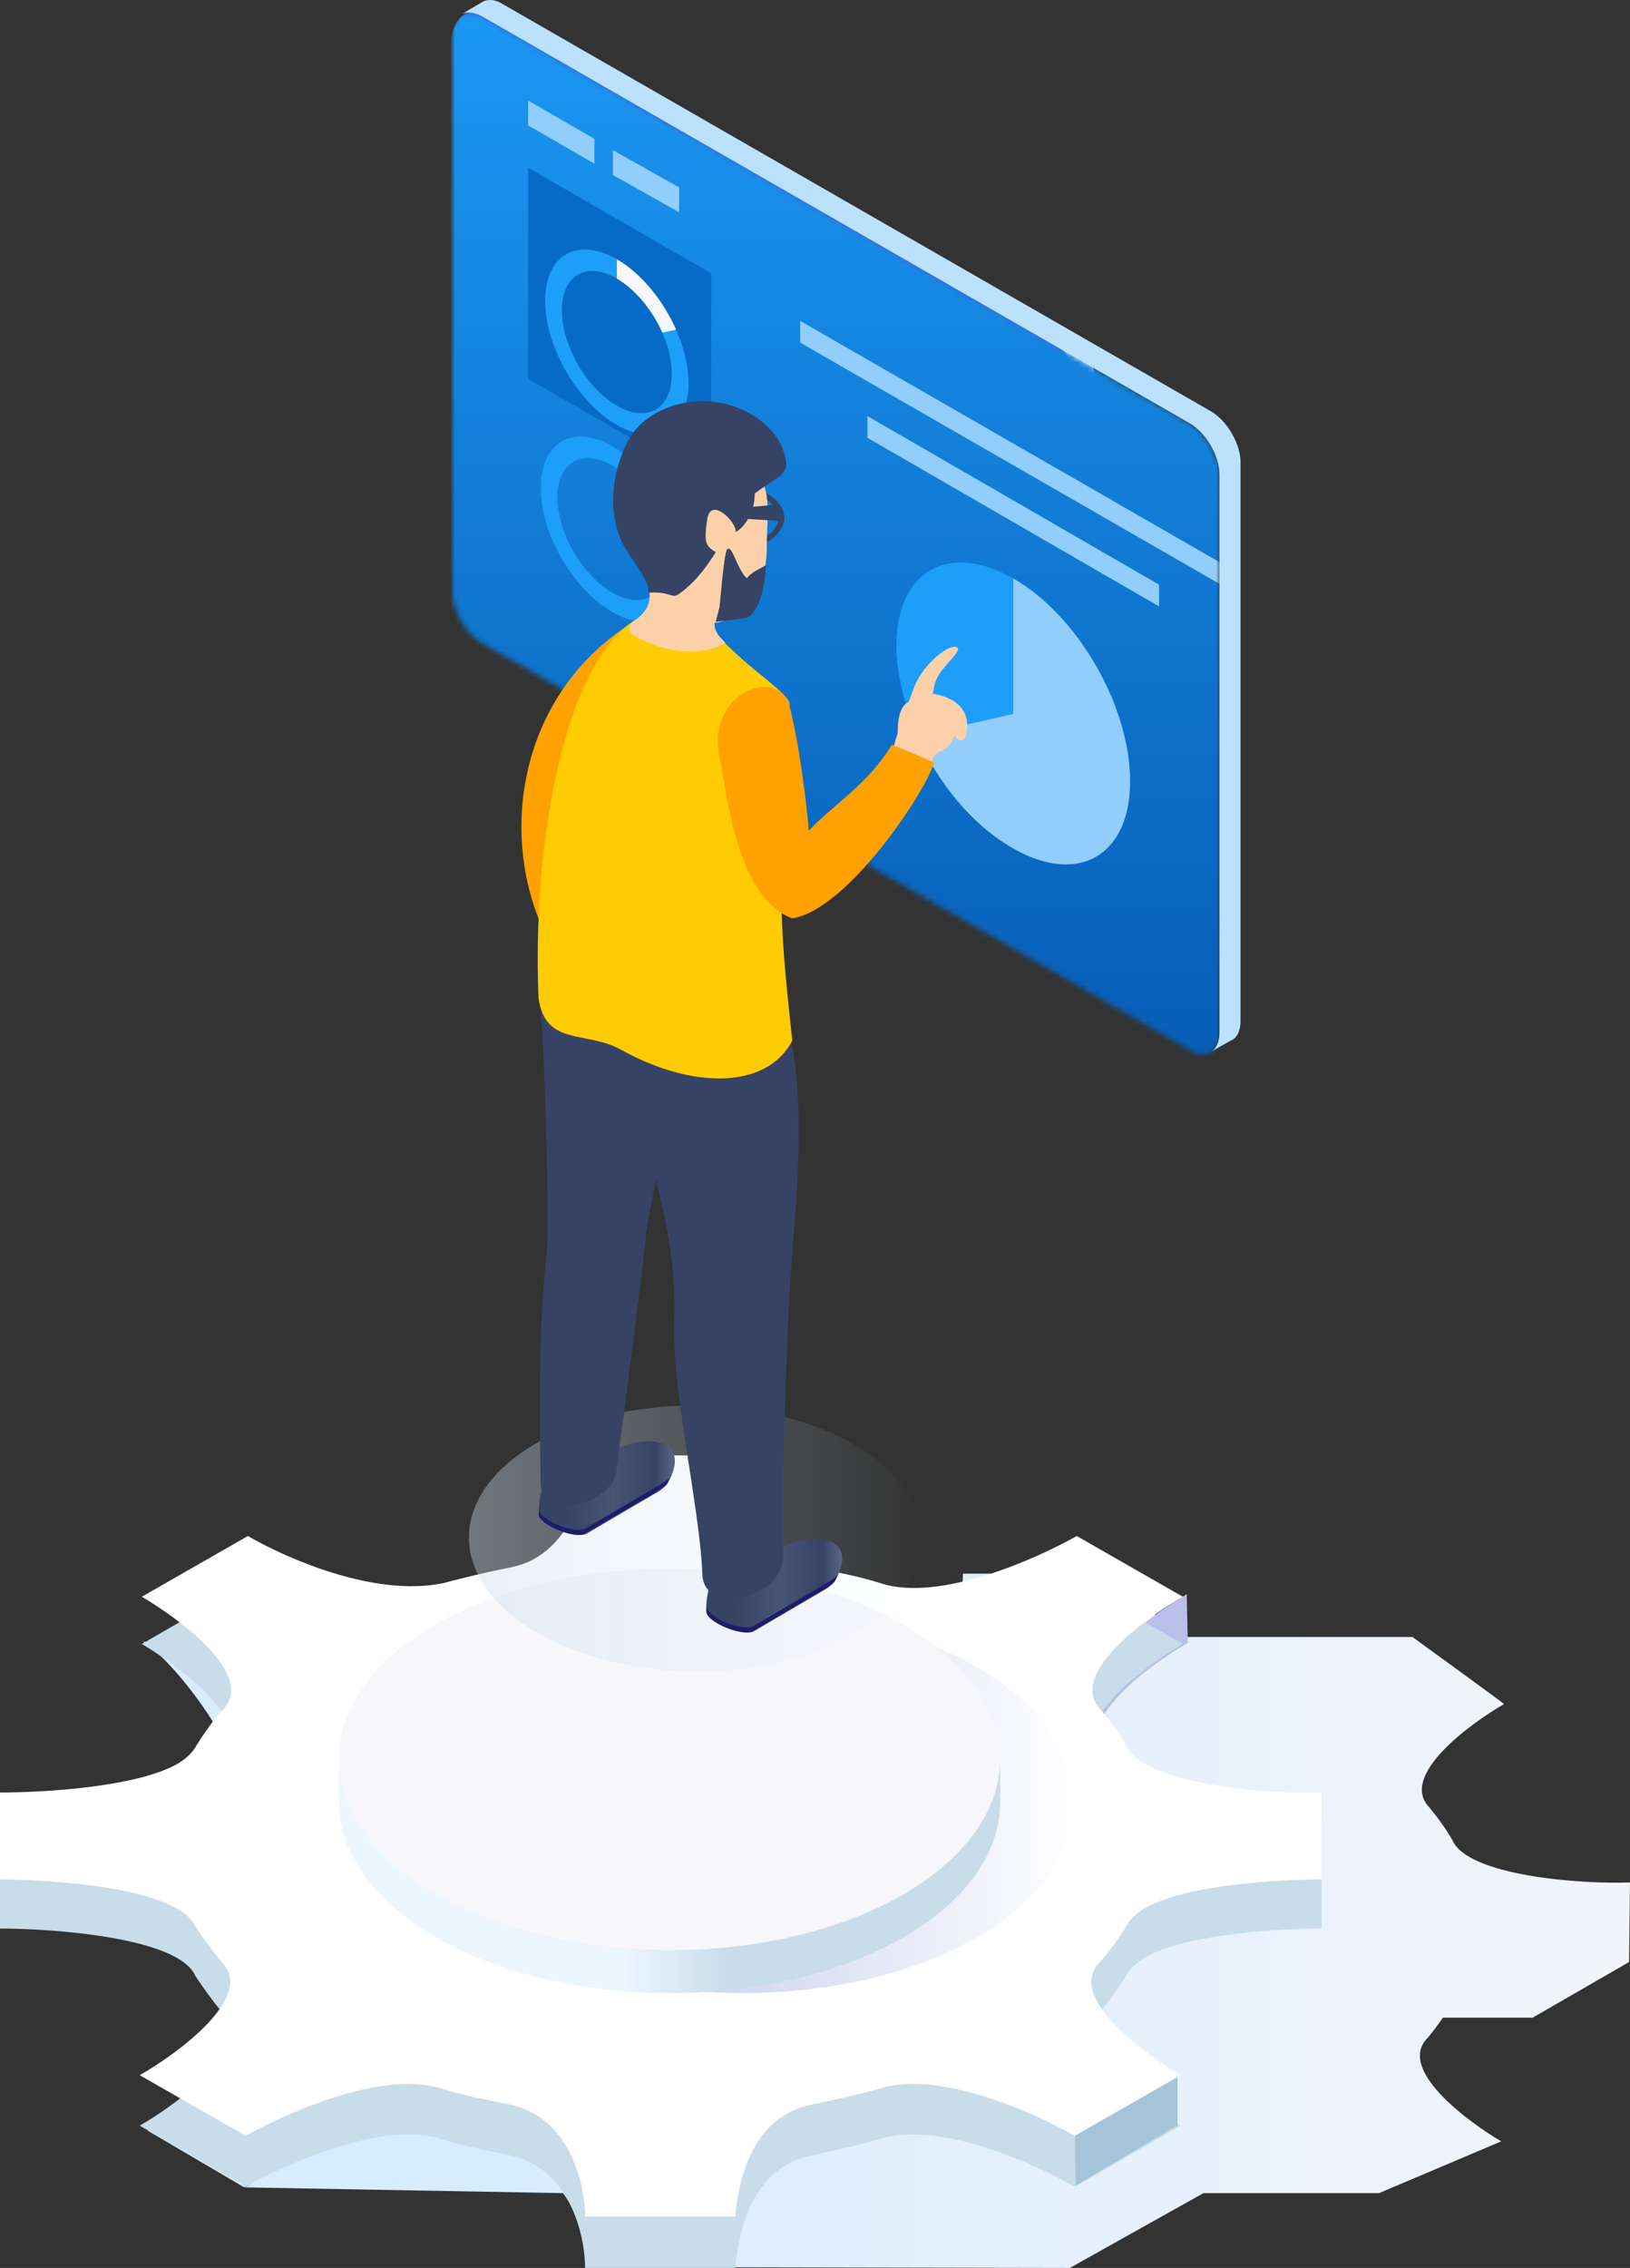 <svg width="317" height="441" viewBox="0 0 317 441" fill="none" xmlns="http://www.w3.org/2000/svg"><rect x="0" y="0" width="317" height="441" fill="#333333" stroke="none"/><path d="M92.638 354.244C112.883 342.588 145.603 342.588 165.849 354.244C175.869 359.97 180.777 367.741 180.981 375.308L180.777 356.689C180.777 349.122 175.664 341.351 165.644 335.625C145.399 323.969 112.679 323.969 92.433 335.625C82.208 341.556 77.096 349.327 77.096 356.893L77.3 375.513C77.3 367.742 82.413 359.97 92.638 354.244Z" fill="url(#a)"/><path d="M282.479 357.837C281.18 355.599 279.695 353.549 278.025 351.497C271.9 345.344 286.005 335.089 292.501 331.359C292.687 331.359 274.684 318.307 274.684 318.307H230.14C226.428 313.645 213.808 309.356 213.808 306H187.268C187.268 310.289 185.412 319.985 178.173 324.274C176.689 325.206 174.833 325.765 172.791 326.138C169.079 326.884 165.367 327.817 161.841 328.749C161.655 328.749 161.47 328.749 161.284 328.749C157.758 327.63 154.046 326.884 150.334 326.138C138.456 324.274 136.043 311.221 136.043 306H109.502C109.502 310.289 107.646 319.985 100.408 324.274C98.923 325.206 97.067 325.765 95.026 326.138C91.314 326.884 87.602 327.817 84.076 328.749C71.826 331.359 55.865 324.087 49.555 320.358L27.84 319.239C34.15 322.968 51.225 345.157 45.1 351.311C43.244 353.362 41.76 355.6 40.46 357.651C39.904 358.77 38.79 359.888 37.305 360.821C30.067 365.109 13.363 366.042 5.754 366.042L0 374.246C9.094 374.246 41.76 372.941 44.729 379.84C46.028 382.077 43.059 394.198 44.729 396.249C50.854 402.402 35.263 410.606 28.767 414.336L47.513 425.337C48.255 424.964 48.998 424.591 49.926 424.032L47.698 425.337L109.502 426.456C113.029 431.117 114.142 437.643 113.957 440.813L208.054 441L234.038 426.456H268.188L291.944 416.387C285.634 412.658 271.529 402.402 277.653 396.249C278.767 394.943 279.695 393.638 280.623 392.333H298.069L316.814 381.518L317 366.042C307.349 366.415 285.449 364.736 282.479 357.837Z" fill="url(#b)"/><path d="M231 319.502L230.793 310C224.793 313.533 213 321.847 213 328.497L213.207 338C213.207 331.349 225 322.828 231 319.502Z" fill="#B9BFE8"/><path d="M43.106 391.197C49.847 397.96 34.321 409.232 27.171 413.331L47.804 425.219C54.955 421.12 74.362 412.102 86.007 415.996C89.889 417.226 93.975 418.046 98.06 418.866C111.135 420.915 113.791 435.261 113.791 441H143.005C143.413 436.081 145.048 425.424 153.015 420.915C154.649 419.89 156.692 419.275 158.94 418.866C163.025 418.046 167.111 417.021 170.993 415.996C182.638 412.102 202.045 421.12 208.991 425.219L229.625 413.331C222.679 409.232 207.153 397.96 213.894 391.197C215.937 388.943 217.572 386.483 219.002 384.228C219.614 382.999 220.84 381.769 222.475 380.744C230.442 376.03 248.828 375.006 257 375.006V354.153C246.377 354.563 222.27 356.355 219.002 348.772C217.572 346.312 215.937 344.058 214.099 341.803C207.357 335.04 222.883 323.768 230.033 319.669L209.4 307.781C202.25 311.88 182.842 320.898 171.197 317.004C167.316 315.774 163.23 314.955 159.144 314.135C146.069 312.085 143.413 297.739 143.413 292H114.199C114.199 296.714 112.157 307.371 104.189 312.085C102.555 313.11 100.512 313.725 98.265 314.135C94.179 314.955 90.093 315.979 86.212 317.004C72.728 319.873 55.159 311.88 48.213 307.781L27.579 319.669C34.525 323.768 50.052 335.04 43.31 341.803C41.267 344.058 39.633 346.517 38.203 348.772C37.59 350.001 36.364 351.231 34.73 352.256C26.762 356.97 8.376 355.113 0 355.113V375.006C10.01 375.006 34.73 376.645 37.998 384.228C39.633 386.688 41.267 388.943 43.106 391.197ZM92.34 345.288C112.565 333.605 145.252 333.605 165.477 345.288C185.702 356.97 185.498 376.03 165.273 387.712C145.048 399.395 112.361 399.395 92.136 387.712C71.911 376.03 72.115 357.175 92.34 345.288Z" fill="#C8DCEA"/><path d="M229 413.254V403L209 414.747L209.196 425L229 413.254Z" fill="#A6C4D9"/><path d="M43.106 381.531C49.847 388.249 34.321 399.446 27.171 403.517L47.804 415.325C54.955 411.253 74.362 402.296 86.007 406.164C89.889 407.385 93.975 408.2 98.06 409.014C111.135 411.05 113.791 425.3 113.791 431H143.005C143.413 426.114 145.048 415.529 153.015 411.05C154.649 410.032 156.692 409.421 158.94 409.014C163.025 408.2 167.111 407.182 170.993 406.164C182.638 402.296 202.045 411.253 208.991 415.325L229.625 403.517C222.679 399.446 207.153 388.249 213.894 381.531C215.937 379.292 217.572 376.849 219.002 374.609C219.614 373.388 220.84 372.167 222.475 371.149C230.442 366.466 248.828 365.448 257 365.448V348.552C246.377 348.959 222.27 346.923 219.002 339.391C217.572 336.948 215.937 334.709 214.099 332.469C207.357 325.751 222.883 314.554 230.033 310.483L209.4 298.675C202.25 302.747 182.842 311.704 171.197 307.836C167.316 306.615 163.23 305.801 159.144 304.986C146.069 302.951 143.413 288.7 143.413 283H114.199C114.199 287.682 112.157 298.268 104.189 302.951C102.555 303.968 100.512 304.579 98.265 304.986C94.179 305.801 90.093 306.818 86.212 307.836C72.728 310.686 55.159 302.747 48.213 298.675L27.579 310.483C34.525 314.554 50.052 325.751 43.31 332.469C41.267 334.709 39.633 337.151 38.203 339.391C37.59 340.612 36.364 341.834 34.73 342.852C26.762 347.534 8.376 348.552 0 348.552V365.448C10.01 365.448 34.73 367.077 37.998 374.609C39.633 377.052 41.267 379.292 43.106 381.531ZM92.34 335.93C112.565 324.326 145.252 324.326 165.477 335.93C185.702 347.534 185.498 366.466 165.273 378.07C145.048 389.674 112.361 389.674 92.136 378.07C71.911 366.466 72.115 347.737 92.34 335.93Z" fill="#fff"/><path d="M99.127 324.189C124.218 309.74 164.929 309.74 190.02 324.189C202.615 331.413 208.863 340.981 208.863 350.451C208.863 359.921 202.615 369.489 190.02 376.714C164.929 391.163 124.218 391.163 99.127 376.714C74.036 362.167 74.036 338.736 99.127 324.189Z" fill="url(#c)"/><path d="M84.678 315.89C109.768 301.441 150.48 301.441 175.571 315.89C188.165 323.115 194.414 332.683 194.414 342.153C194.414 351.623 188.165 361.191 175.571 368.415C150.48 382.865 109.768 382.865 84.678 368.415C59.587 353.868 59.587 330.34 84.678 315.89Z" fill="#F6F6FB"/><path d="M175.669 368.415C150.578 382.865 109.866 382.865 84.775 368.415C72.278 361.191 65.932 351.721 65.932 342.153V350.451C65.932 359.922 72.181 369.392 84.775 376.714C109.866 391.163 150.578 391.163 175.669 376.714C188.165 369.489 194.511 360.019 194.511 350.451V342.055C194.511 351.623 188.165 361.093 175.669 368.415Z" fill="url(#d)"/><path d="M213.309 75.767V180.269C213.309 183.418 209.949 185.308 207.22 183.768L98.25 120.844C94.051 118.394 91.462 113.984 91.462 109.085V4.654C91.462 1.504 94.821 -0.386 97.55 1.154L206.52 64.079C210.719 66.458 213.309 70.938 213.309 75.767Z" fill="#E6E7F5"/><path d="M210.439 77.448V181.949C210.439 185.099 207.08 186.989 204.35 185.449L95.381 122.524C91.182 120.074 88.592 115.665 88.592 110.765V6.334C88.592 3.184 91.951 1.295 94.681 2.834L203.65 65.759C207.85 68.139 210.439 72.618 210.439 77.448Z" fill="url(#e)"/><mask id="f" maskUnits="userSpaceOnUse" x="88" y="2" width="150" height="204"><path d="M88 115.127C88 118.746 90.578 123.182 93.741 125.05L231.416 204.199C234.58 206.067 237.158 204.549 237.158 200.93V92.246C237.158 88.627 234.58 84.191 231.416 82.323L93.741 3.173C90.578 1.305 88 2.823 88 6.442V115.127Z" fill="#F6F7FB"/></mask><g mask="url(#f)"><path d="M246.134 207.626C246.134 214.063 241.507 216.678 235.875 213.459L97.887 133.805C92.255 130.587 87.629 122.742 87.629 116.104V9.093C87.629 2.657 92.255 0.041 97.887 3.26L235.875 82.915C241.507 86.133 246.134 93.978 246.134 100.616V207.626Z" fill="url(#g)"/><path d="M138.319 94.178L102.716 73.661V32.627L138.319 53.144V94.178Z" fill="#066BC6"/><path d="M115.589 31.823L102.716 24.38V19.553L115.589 26.995V31.823zM132.083 41.277L119.209 34.035V29.208L132.083 36.449V41.277zM238.49 114.293L155.617 66.621V62.397L238.49 110.069V114.293zM225.416 117.914L168.692 85.127V80.903L225.416 113.69V117.914z" fill="#91CEFC"/><path d="M197.054 112.483C184.381 105.242 174.324 111.075 174.324 125.558C174.324 131.19 175.933 137.224 178.548 143.057L197.255 138.834V112.483H197.054Z" fill="#1D9EF9"/><path d="M197.054 112.483V138.833L178.347 143.057C182.37 152.31 189.209 160.557 197.054 164.983C209.726 172.224 219.784 166.391 219.784 151.908C219.784 137.425 209.726 119.724 197.054 112.483Z" fill="#91CEFC"/></g><path d="M235.517 79.988C238.681 81.856 241.259 86.292 241.259 89.911V198.595C241.259 200.463 240.555 201.864 239.384 202.331L235.634 204.432C236.572 203.849 237.158 202.565 237.158 200.814V92.246C237.158 88.627 234.58 84.191 231.416 82.323L93.741 3.173C92.218 2.356 90.812 2.239 89.875 2.706L93.624 0.488C94.679 -0.212 96.202 -0.212 97.842 0.838" fill="#BCE1FD"/><path d="M119.102 86.784C111.421 82.358 105.159 85.948 105.159 94.883 105.159 103.817 111.421 114.588 119.102 119.014 126.783 123.439 133.045 119.849 133.045 110.915 133.045 101.98 126.867 91.209 119.102 86.784zM119.102 115.256C113.174 111.833 108.416 103.567 108.416 96.72 108.416 89.873 113.174 87.118 119.102 90.541 125.03 93.964 129.789 102.231 129.789 109.078 129.789 115.841 125.03 118.596 119.102 115.256zM119.962 50.406C112.281 45.98 106.019 49.571 106.019 58.505 106.019 67.44 112.281 78.211 119.962 82.636 127.643 87.062 133.905 83.471 133.905 74.537 133.905 65.686 127.643 54.915 119.962 50.406zM119.962 78.879C114.034 75.456 109.275 67.189 109.275 60.342 109.275 53.495 114.034 50.74 119.962 54.163 125.89 57.587 130.649 65.853 130.649 72.7 130.649 79.547 125.89 82.302 119.962 78.879z" fill="#1D9EF9"/><path d="M128.812 64.684L131.484 64.099C128.979 58.421 124.721 53.161 119.962 50.406V54.163C123.635 56.334 126.892 60.342 128.812 64.684Z" fill="#F6F7FB"/><path opacity=".4" d="M166.409 317.489C149.243 327.576 121.447 327.489 104.194 317.314C86.941 307.226 86.854 290.824 104.02 280.824C121.185 270.737 148.982 270.825 166.234 281C183.487 291.087 183.574 307.402 166.409 317.489Z" fill="url(#h)"/><path d="M104.79 294.385C104.79 284.101 111.353 283.833 111.353 283.833C111.353 283.833 114.835 283.833 120.729 281.429C126.354 279.025 134.39 279.96 129.97 288.241C129.97 288.375 129.836 288.375 129.836 288.508C129.568 288.909 129.033 289.31 128.363 289.844L114.032 298.259C111.755 299.327 104.79 296.522 104.79 294.385Z" fill="url(#i)"/><path d="M104.79 293.45C104.924 295.587 111.755 298.392 113.898 297.19L128.229 288.775C128.765 288.508 129.568 287.974 130.238 287.306C130.104 287.573 129.97 287.84 129.836 288.107C129.836 288.241 129.702 288.241 129.702 288.375C129.434 288.775 128.899 289.176 128.229 289.71L113.898 298.125C111.889 299.327 105.594 296.789 104.79 294.786C104.79 294.652 104.79 294.519 104.79 294.385C104.79 293.984 104.79 293.717 104.79 293.45Z" fill="#1E1C6B"/><path d="M107.469 282.364C109.21 282.364 115.103 283.833 115.103 283.833C115.103 283.833 115.103 284.635 115.639 285.303L115.773 285.436C116.978 286.238 118.184 287.573 115.371 289.31C113.094 290.779 111.219 289.844 110.416 288.909C110.014 288.241 109.478 287.44 108.808 287.039C108.005 286.638 107.603 286.371 107.201 286.371V286.238C107.201 286.238 106.665 282.364 107.469 282.364Z" fill="#fff"/><path d="M107.334 181.655C113.763 181.788 129.969 182.055 136.398 182.189C133.987 201.556 129.166 219.187 125.951 238.02C122.469 256.318 118.585 269.141 115.102 284.367C113.897 287.172 108.138 286.104 106.932 283.432C105.995 269.408 104.923 252.445 109.209 236.283C108.54 218.653 106.932 199.152 107.334 181.655Z" fill="#364364"/><path d="M137.337 313.351C137.337 303.066 143.9 302.799 143.9 302.799C143.9 302.799 147.382 302.799 153.275 300.395C158.901 297.991 166.937 298.926 162.517 307.207C162.517 307.34 162.383 307.34 162.383 307.474C162.115 307.875 161.58 308.275 160.91 308.81L146.579 317.224C144.436 318.293 137.471 315.488 137.337 313.351Z" fill="url(#j)"/><path d="M137.471 312.416C137.605 314.553 144.436 317.358 146.579 316.156L160.91 307.741C161.445 307.474 162.249 306.94 162.919 306.272C162.785 306.539 162.651 306.806 162.517 307.073C162.517 307.207 162.383 307.207 162.383 307.34C162.115 307.741 161.579 308.142 160.91 308.676L146.579 317.091C144.57 318.293 138.275 315.755 137.471 313.751C137.471 313.618 137.471 313.484 137.471 313.351C137.337 312.95 137.471 312.683 137.471 312.416Z" fill="#1E1C6B"/><path d="M140.016 301.33C141.757 301.33 147.651 302.799 147.651 302.799C147.651 302.799 147.651 303.601 148.186 304.269L148.32 304.402C149.526 305.203 150.731 306.539 147.919 308.276C145.642 309.745 143.767 308.81 142.963 307.875C142.561 307.207 142.025 306.406 141.356 306.005C140.552 305.604 140.15 305.337 139.748 305.337V305.203C139.748 305.203 139.347 301.33 140.016 301.33Z" fill="#fff"/><path d="M127.828 227.735C126.087 219.454 105.595 218.386 106.934 185.528C113.363 184.593 145.642 199.686 152.071 198.751C152.874 218.252 150.999 236.417 150.865 255.517C150.464 274.083 148.722 287.439 147.785 302.933C146.981 305.871 141.222 305.738 139.615 303.334C136.4 289.71 132.65 273.014 134.123 256.452C132.248 247.236 129.971 237.485 127.828 227.735Z" fill="url(#k)"/><path d="M117.798 203.789C125.692 220.216 131.833 239.754 131.115 256.978C130.557 269.817 136.112 293.224 136.59 306.063C136.829 314.515 152.588 310.808 152.349 302.355C151.871 289.197 152.885 267.823 153.363 254.666C154.081 236.723 158.788 209.108 150.495 192.043C146.667 184.069 124.815 196.373 128.643 204.427L117.798 203.789Z" fill="#364364"/><path d="M106.254 182.773C109.683 193.459 106.015 160.382 105.138 196.678C105.855 203.217 106.972 238.238 106.254 244.777C104.659 257.775 104.978 275.16 105.138 288.317C105.217 296.77 119.984 291.889 119.904 285.669C121.758 271.764 123.877 255.338 125.472 242.101C126.27 235.402 126.27 211.365 125.472 204.746C124.117 193.024 126.908 196.054 123.319 184.65C120.608 176.517 103.622 174.64 106.254 182.773Z" fill="#364364"/><path d="M121.8 121.818C99.031 137.044 96.352 167.23 108.674 186.33C108.54 186.33 105.996 143.99 121.8 121.818Z" fill="#FFA100"/><path fill-rule="evenodd" clip-rule="evenodd" d="M147.034 103.856C146.801 103.112 146.741 102.003 146.741 100.606C146.741 100.176 146.731 99.729 146.721 99.313C146.716 99.062 146.71 98.823 146.708 98.606C146.7 97.989 146.711 97.488 146.767 97.091C146.825 96.677 146.915 96.513 146.957 96.463C146.968 96.45 146.972 96.448 146.979 96.445L146.979 96.445C146.991 96.44 147.042 96.42 147.16 96.42C147.74 96.42 148.839 96.864 149.848 97.749C150.842 98.622 151.456 99.668 151.456 100.606C151.456 101.612 150.926 102.618 150.114 103.405C149.281 104.213 148.345 104.603 147.772 104.603C147.539 104.603 147.436 104.541 147.366 104.478C147.272 104.392 147.146 104.214 147.034 103.856ZM147.772 105.68C145.876 105.68 145.664 103.367 145.664 100.606C145.664 100.183 145.655 99.765 145.646 99.362C145.595 97.137 145.555 95.344 147.16 95.344C149.057 95.344 152.532 97.846 152.532 100.606C152.532 103.367 149.669 105.68 147.772 105.68Z" fill="#364364"/><path d="M120.729 204.094C134.658 211.841 149.123 211.841 154.079 202.358C152.204 184.594 150.463 170.168 154.079 153.072C153.008 143.722 152.338 142.253 153.543 136.777C153.141 134.907 147.382 131.034 143.364 127.294C138.944 123.287 135.864 119.413 133.587 118.879C112.552 113.943 103.249 157.97 104.723 194.032C106.062 203.516 113.898 200.354 120.729 204.094Z" fill="#FFCC03"/><path d="M123.006 121.016C127.158 118.078 126.488 116.074 125.952 112.067 125.149 109.93 124.747 107.66 124.747 105.122 124.747 96.173 130.506 88.426 137.471 88.827 151.668 89.762 149.123 97.242 149.123 106.19 149.123 114.472 145.373 120.215 138.944 121.15 138.944 122.486 139.346 123.287 141.087 125.023 136.399 127.828 129.702 126.493 127.024 125.29 124.077 124.088 120.997 123.02 123.006 121.016zM174.571 142.653C174.571 139.181 175.24 137.177 176.714 136.509 176.982 135.708 177.383 134.773 177.651 133.971 179.392 129.029 185.018 124.755 186.223 125.957 186.893 126.625 184.08 128.896 182.607 131.167 181.669 132.769 181.669 133.571 181.402 134.906 181.402 134.906 188.098 135.574 188.098 141.05 188.098 145.592 185.687 143.722 185.687 142.92 183.946 147.462 181.937 144.79 181.134 148.53L173.901 145.325C173.767 145.191 174.035 144.122 174.571 142.653z" fill="#FCD1A9"/><path d="M136.789 78C130.12 78 125.815 81.166 124.083 82.997 122.351 84.828 121.216 87.399 120.534 89.54 117.97 97.239 119.755 103.164 121.201 105.897 122.646 108.63 126.297 112.74 126.126 115.221 132.024 114.964 130.021 117.43 133.782 114.093 136.517 111.698 138.517 108.455 139.201 107.343 137.184 106.189 136.89 105.455 137.539 100.956 138.187 96.457 143.265 101.479 143.094 103.446 144.633 102.676 146.86 99.635 146.774 95.956 152.072 91.988 154.125 92.406 152.178 87.21 150.231 82.014 143.458 78 136.789 78zM148.934 109.94C148.864 114.74 147.171 120.271 144.491 120.271L139.201 120.906 139.907 118.153C140.048 117.659 140.753 107.353 141.458 106.789 142.446 105.942 143.433 110.953 145.266 112.436 145.972 111.377 147.524 110.717 148.934 109.94z" fill="#364364"/><path d="M151.452 98.097L141.74 98.936L142.391 100.725L152.533 101.364L151.452 98.097Z" fill="#364364"/><path d="M139.882 146.928C141.489 155.209 143.498 174.71 154.079 178.584C164.928 176.847 180.063 153.874 181.67 148.264L173.5 144.791C168.41 152.805 163.187 155.477 157.294 161.487C156.758 155.076 155.285 143.856 153.41 136.777C150.865 129.832 137.605 134.64 139.882 146.928Z" fill="#FFA100"/><defs><linearGradient id="a" x1="77.173" y1="366.435" x2="180.834" y2="366.435" gradientUnits="userSpaceOnUse"><stop stop-color="#B9BFE8"/><stop offset="1" stop-color="#D8DFF6"/></linearGradient><linearGradient id="b" x1="5.533" y1="373.779" x2="316.953" y2="373.779" gradientUnits="userSpaceOnUse"><stop stop-color="#D7ECFF"/><stop offset=".271" stop-color="#D7ECFF"/><stop offset="1" stop-color="#F2F4F9"/></linearGradient><linearGradient id="c" x1="80.304" y1="350.462" x2="208.89" y2="350.462" gradientUnits="userSpaceOnUse"><stop stop-color="#C2C9EB"/><stop offset=".233" stop-color="#C7CEED"/><stop offset=".524" stop-color="#D7DBF2"/><stop offset=".843" stop-color="#F0F2FA"/><stop offset="1" stop-color="#fff"/></linearGradient><linearGradient id="d" x1="142.104" y1="364.815" x2="121.437" y2="364.815" gradientUnits="userSpaceOnUse"><stop stop-color="#C8DCEA"/><stop offset="1" stop-color="#ECF6FF"/></linearGradient><linearGradient id="e" x1="203.112" y1="29.231" x2="70.821" y2="189.504" gradientUnits="userSpaceOnUse"><stop stop-color="#5B68F5"/><stop offset="1" stop-color="#010854"/></linearGradient><linearGradient id="g" x1="105.418" y1="-20.006" x2="105.75" y2="222.316" gradientUnits="userSpaceOnUse"><stop stop-color="#1D9EF9"/><stop offset="1" stop-color="#0559B2"/></linearGradient><linearGradient id="h" x1="91.171" y1="299.143" x2="179.187" y2="299.143" gradientUnits="userSpaceOnUse"><stop stop-color="#C8DCEA"/><stop offset="1" stop-color="#D7ECFF" stop-opacity="0"/></linearGradient><linearGradient id="i" x1="131.282" y1="289.395" x2="104.838" y2="289.395" gradientUnits="userSpaceOnUse"><stop stop-color="#5A678A"/><stop offset=".146" stop-color="#364364"/><stop offset=".459" stop-color="#485475"/><stop offset=".804" stop-color="#364364"/><stop offset="1" stop-color="#364364"/></linearGradient><linearGradient id="j" x1="163.829" y1="308.361" x2="137.385" y2="308.361" gradientUnits="userSpaceOnUse"><stop stop-color="#5A678A"/><stop offset=".146" stop-color="#364364"/><stop offset=".459" stop-color="#485475"/><stop offset=".804" stop-color="#364364"/><stop offset="1" stop-color="#364364"/></linearGradient><linearGradient id="k" x1="152.331" y1="245.384" x2="106.954" y2="245.384" gradientUnits="userSpaceOnUse"><stop stop-color="#5A678A"/><stop offset=".146" stop-color="#364364"/><stop offset=".459" stop-color="#485475"/><stop offset=".804" stop-color="#364364"/><stop offset="1" stop-color="#364364"/></linearGradient></defs></svg>